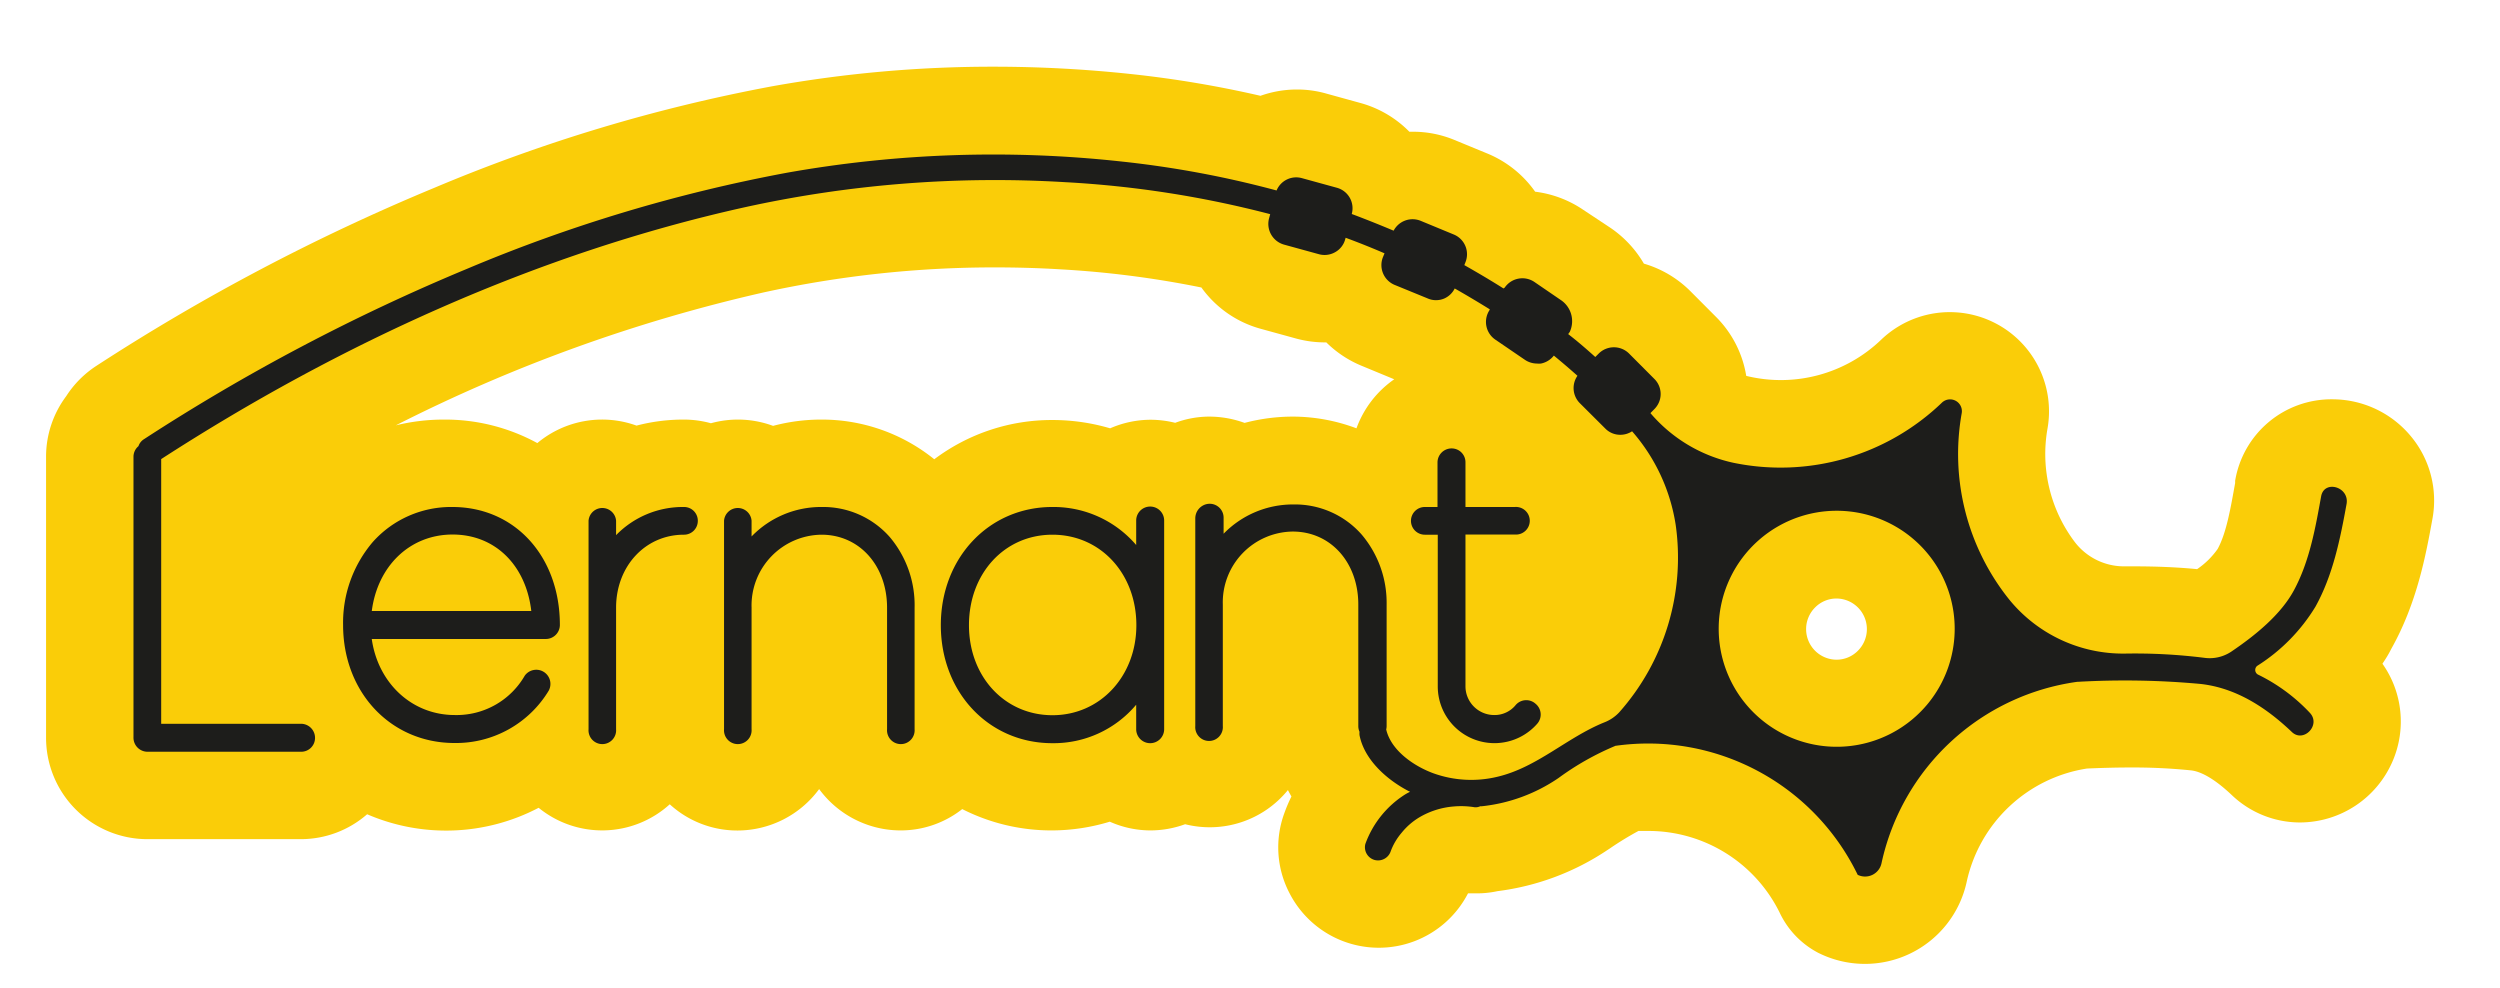 <svg xmlns="http://www.w3.org/2000/svg" viewBox="0 0 286 113"><defs><style>.cls-1{fill:#facd08;}.cls-2{fill:#1d1d1b;}</style></defs><g id="paleta_colors"><path class="cls-1" d="M278.27,59.36a11.49,11.49,0,0,0-2.48-9.47,11.68,11.68,0,0,0-9-4.21A11.16,11.16,0,0,0,255.7,55l0,.26c-.53,2.94-1,5.71-2,7.54a9.18,9.18,0,0,1-2.35,2.31c-2.25-.22-4.65-.32-7.27-.32h-1A7.09,7.09,0,0,1,237.35,62,16.7,16.7,0,0,1,234.24,49a11.35,11.35,0,0,0-19-10.17A16.57,16.57,0,0,1,199.77,43h0a12.34,12.34,0,0,0-3.48-6.77l-2.9-2.91a12.45,12.45,0,0,0-5.33-3.16,12.67,12.67,0,0,0-3.83-4.1L181.12,24a12.56,12.56,0,0,0-5.5-2.07,12.52,12.52,0,0,0-5.45-4.36L166.36,16a12.37,12.37,0,0,0-4.72-.93h-.41a12.45,12.45,0,0,0-5.57-3.28l-3.95-1.09a12.13,12.13,0,0,0-3.34-.46,12.39,12.39,0,0,0-4.17.72,124.85,124.85,0,0,0-14.82-2.49,148.34,148.34,0,0,0-15.74-.84,143,143,0,0,0-25.3,2.24A188.54,188.54,0,0,0,49.63,21.51,238.23,238.23,0,0,0,11,41.87a11.66,11.66,0,0,0-3.43,3.46,11.55,11.55,0,0,0-2.3,6.92v32.1A11.6,11.6,0,0,0,16.88,96H34.44A11.54,11.54,0,0,0,42,93.15a22.77,22.77,0,0,0,19.62-.74,11.5,11.5,0,0,0,15-.4,11.44,11.44,0,0,0,7.74,3,11.61,11.61,0,0,0,9.35-4.74A11.58,11.58,0,0,0,103.08,95a11.37,11.37,0,0,0,7-2.44A22.52,22.52,0,0,0,120.38,95a22.92,22.92,0,0,0,6.58-1,11.51,11.51,0,0,0,4.62,1,11.64,11.64,0,0,0,4-.71,11.52,11.52,0,0,0,11.76-3.91c.12.25.26.49.4.74a17.47,17.47,0,0,0-.82,1.93,11.31,11.31,0,0,0,.57,9.07,11.48,11.48,0,0,0,20.45.08c.32,0,.64,0,1,0a10.93,10.93,0,0,0,2.36-.25,29.14,29.14,0,0,0,12.61-4.72l.26-.17a36.58,36.58,0,0,1,3.27-2c.39,0,.78,0,1.17,0a16.74,16.74,0,0,1,15,9.38A10,10,0,0,0,208,109h0a11.91,11.91,0,0,0,17-8.17,16.71,16.71,0,0,1,13.75-12.91c1.85-.08,3.48-.12,5-.12a65.09,65.09,0,0,1,6.89.33c1.59.17,3.41,1.63,4.66,2.81a11.3,11.3,0,0,0,7.82,3.15h0a11.57,11.57,0,0,0,10.59-7,11.45,11.45,0,0,0-1.16-11.16c.36-.53.71-1.09,1-1.68C276.51,69,277.53,63.44,278.27,59.36ZM147.93,47.66a21.71,21.71,0,0,0-5.55.72,11.82,11.82,0,0,0-4-.72h-.12a11.26,11.26,0,0,0-3.82.71,11.82,11.82,0,0,0-2.81-.35A11.64,11.64,0,0,0,127,49a23.32,23.32,0,0,0-6.58-.95,22.36,22.36,0,0,0-13.54,4.49A20.46,20.46,0,0,0,94,48a21.41,21.41,0,0,0-5.56.72,11.58,11.58,0,0,0-7.11-.3A11.68,11.68,0,0,0,78.23,48a21.12,21.12,0,0,0-5.41.69,11.56,11.56,0,0,0-11.35,2A22,22,0,0,0,50.78,48a23.14,23.14,0,0,0-5.5.66,181.89,181.89,0,0,1,42-15.19,123.23,123.23,0,0,1,26.54-2.88c2.46,0,5,.07,7.45.22a112.39,112.39,0,0,1,16.17,2.08,12.37,12.37,0,0,0,6.77,4.72l4,1.1a12.58,12.58,0,0,0,3.34.46h.18a12.49,12.49,0,0,0,4,2.66l3.77,1.56A11.68,11.68,0,0,0,155.18,49,20.74,20.74,0,0,0,147.93,47.66Zm64.59,26.81a3.43,3.43,0,0,1-2.42,1,3.5,3.5,0,0,1-2.43-6,3.43,3.43,0,0,1,2.42-1,3.5,3.5,0,0,1,2.43,6Z"/><path class="cls-2" d="M52,85c-7.3,0-12.75-5.8-12.75-13.5a14.25,14.25,0,0,1,3.4-9.5,12,12,0,0,1,9.1-4c7.15,0,12.3,5.65,12.3,13.5a1.61,1.61,0,0,1-1.6,1.6H42.53c.7,5,4.55,8.7,9.5,8.7a9,9,0,0,0,8-4.5A1.62,1.62,0,0,1,62.78,79,12.39,12.39,0,0,1,52,85Zm-9.5-15.1H60.78c-.6-5.2-4.1-8.75-9-8.75S43.18,64.77,42.53,69.92Z"/><path class="cls-2" d="M79.83,59.57a1.58,1.58,0,0,1-1.6,1.6c-4.4,0-7.75,3.6-7.75,8.35v13.9a1.58,1.58,0,1,1-3.15,0V59.57a1.58,1.58,0,0,1,3.15,0v1.65A10.67,10.67,0,0,1,78.23,58,1.57,1.57,0,0,1,79.83,59.57Z"/><path class="cls-2" d="M104.63,69.52v13.9a1.58,1.58,0,1,1-3.15,0V69.52c0-4.8-3.15-8.35-7.5-8.35a8.1,8.1,0,0,0-8,8.35v13.9a1.58,1.58,0,1,1-3.15,0V59.57a1.58,1.58,0,0,1,3.15,0v1.8A11.06,11.06,0,0,1,94,58a10.16,10.16,0,0,1,7.8,3.45A12.08,12.08,0,0,1,104.63,69.52Z"/><path class="cls-2" d="M133.18,59.57V83.42a1.6,1.6,0,0,1-3.2,0v-2.8a12.33,12.33,0,0,1-9.6,4.4c-7.25,0-12.75-5.8-12.75-13.5S113.13,58,120.38,58a12.45,12.45,0,0,1,9.6,4.35v-2.8a1.6,1.6,0,0,1,3.2,0ZM130,71.52c0-5.9-4.1-10.35-9.6-10.35s-9.55,4.45-9.55,10.35,4.1,10.3,9.55,10.3S130,77.37,130,71.52Z"/><path class="cls-2" d="M175.68,80.52a1.59,1.59,0,0,1,.2,2.25,6.49,6.49,0,0,1-11.4-4.2V61.17H163A1.58,1.58,0,0,1,163,58h1.45v-5.1a1.61,1.61,0,0,1,1.6-1.6,1.58,1.58,0,0,1,1.6,1.6V58h5.65a1.58,1.58,0,1,1,0,3.15h-5.65v17.4a3.29,3.29,0,0,0,3.3,3.25,3.11,3.11,0,0,0,2.45-1.15A1.59,1.59,0,0,1,175.68,80.52Z"/><path class="cls-2" d="M265.54,56.77c-.66,3.65-1.33,7.46-3.12,10.77-1.49,2.76-4.37,5.12-7.15,7a4.45,4.45,0,0,1-3.05.72h0a63.77,63.77,0,0,0-9.09-.49,16.8,16.8,0,0,1-13.24-6.14,26.61,26.61,0,0,1-5.47-21.36,1.35,1.35,0,0,0-2.26-1.21,26.64,26.64,0,0,1-23.87,6.88,17.28,17.28,0,0,1-9.48-5.68l0,0,.45-.46a2.43,2.43,0,0,0,0-3.45l-2.9-2.91a2.46,2.46,0,0,0-3.46,0l-.4.4c-1-.9-2-1.77-3.1-2.62l.18-.25h0a2.91,2.91,0,0,0-.94-3.59l-3.1-2.12a2.45,2.45,0,0,0-3.4.64L172,33c-1.47-.93-3-1.83-4.48-2.67l.12-.31a2.44,2.44,0,0,0-1.32-3.19l-3.8-1.57a2.45,2.45,0,0,0-3.09,1.13q-2.37-1-4.79-1.91v0h0a2.43,2.43,0,0,0-1.7-3l-4-1.1a2.43,2.43,0,0,0-2.9,1.41,114.93,114.93,0,0,0-17.81-3.32,134.75,134.75,0,0,0-38.2,1.29A178,178,0,0,0,53.46,30.74a228.72,228.72,0,0,0-37,19.51,1.5,1.5,0,0,0-.62.79,1.59,1.59,0,0,0-.57,1.21v32.1A1.61,1.61,0,0,0,16.89,86H34.44a1.58,1.58,0,0,0,1.6-1.6,1.61,1.61,0,0,0-1.6-1.6h-16V52.52C38.79,39.36,61.43,29,85.11,23.73a133.34,133.34,0,0,1,36.73-2.89,118,118,0,0,1,23.47,3.66l-.13.48a2.46,2.46,0,0,0,1.7,3l4,1.1a2.5,2.5,0,0,0,.66.09,2.45,2.45,0,0,0,1.2-.32,2.39,2.39,0,0,0,1.15-1.47l.05-.18q2.25.83,4.45,1.78l-.17.41a2.45,2.45,0,0,0,1.32,3.2l3.81,1.56a2.31,2.31,0,0,0,.93.19,2.36,2.36,0,0,0,.94-.19A2.42,2.42,0,0,0,166.42,33q2,1.14,4,2.38l0,.07a2.45,2.45,0,0,0,.64,3.4l3.4,2.32a2.48,2.48,0,0,0,1.37.42,2.38,2.38,0,0,0,.46,0,2.49,2.49,0,0,0,1.47-.91q1.38,1.13,2.7,2.31a2.45,2.45,0,0,0,.27,3.13l2.91,2.9a2.39,2.39,0,0,0,1.73.72h0a2.45,2.45,0,0,0,1.34-.4l0,0a21.13,21.13,0,0,1,5,10.78,26.67,26.67,0,0,1-6.48,21.38,4.61,4.61,0,0,1-1.72,1.15c-4.26,1.73-7.66,5.14-12.2,6.21a12.77,12.77,0,0,1-7.37-.41c-2.18-.81-4.8-2.58-5.36-5a1.6,1.6,0,0,0,.05-.39V69.16a12.08,12.08,0,0,0-2.85-8,10.16,10.16,0,0,0-7.8-3.45,11.06,11.06,0,0,0-8,3.35v-1.8A1.59,1.59,0,0,0,138,57.68a1.68,1.68,0,0,0-1.26,1.6V83.06a1.58,1.58,0,1,0,3.15,0V69.16a8.1,8.1,0,0,1,8-8.35c4.35,0,7.5,3.55,7.5,8.35v13.9a1.59,1.59,0,0,0,.14.66,1.76,1.76,0,0,0,0,.39c.55,2.81,3.12,5.08,5.56,6.36l.22.11c-.18.09-.36.18-.54.29a11.21,11.21,0,0,0-4.57,5.67,1.51,1.51,0,0,0,1.05,1.84,1.53,1.53,0,0,0,1.85-1,7,7,0,0,1,.54-1.13,7.44,7.44,0,0,1,.72-1,7.7,7.7,0,0,1,2.07-1.78,9.16,9.16,0,0,1,3.88-1.21,9.6,9.6,0,0,1,2.39.09,1.24,1.24,0,0,0,.63-.11h.15A19.1,19.1,0,0,0,178.3,89a31.48,31.48,0,0,1,6.54-3.69h.06a26.64,26.64,0,0,1,27.62,14.77h0a1.92,1.92,0,0,0,2.73-1.35A26.65,26.65,0,0,1,237.64,78l.07,0a94.47,94.47,0,0,1,14,.24c4.07.44,7.53,2.69,10.49,5.51,1.33,1.26,3.35-.81,2.05-2.2a20.38,20.38,0,0,0-5.94-4.38.6.6,0,0,1-.08-1,20.72,20.72,0,0,0,6.66-6.77c2-3.61,2.83-7.73,3.56-11.76C268.78,55.68,265.89,54.87,265.54,56.77Zm-44.9,23.62A13.5,13.5,0,1,1,221,63.94,13.51,13.51,0,0,1,220.64,80.39Z"/></g></svg>